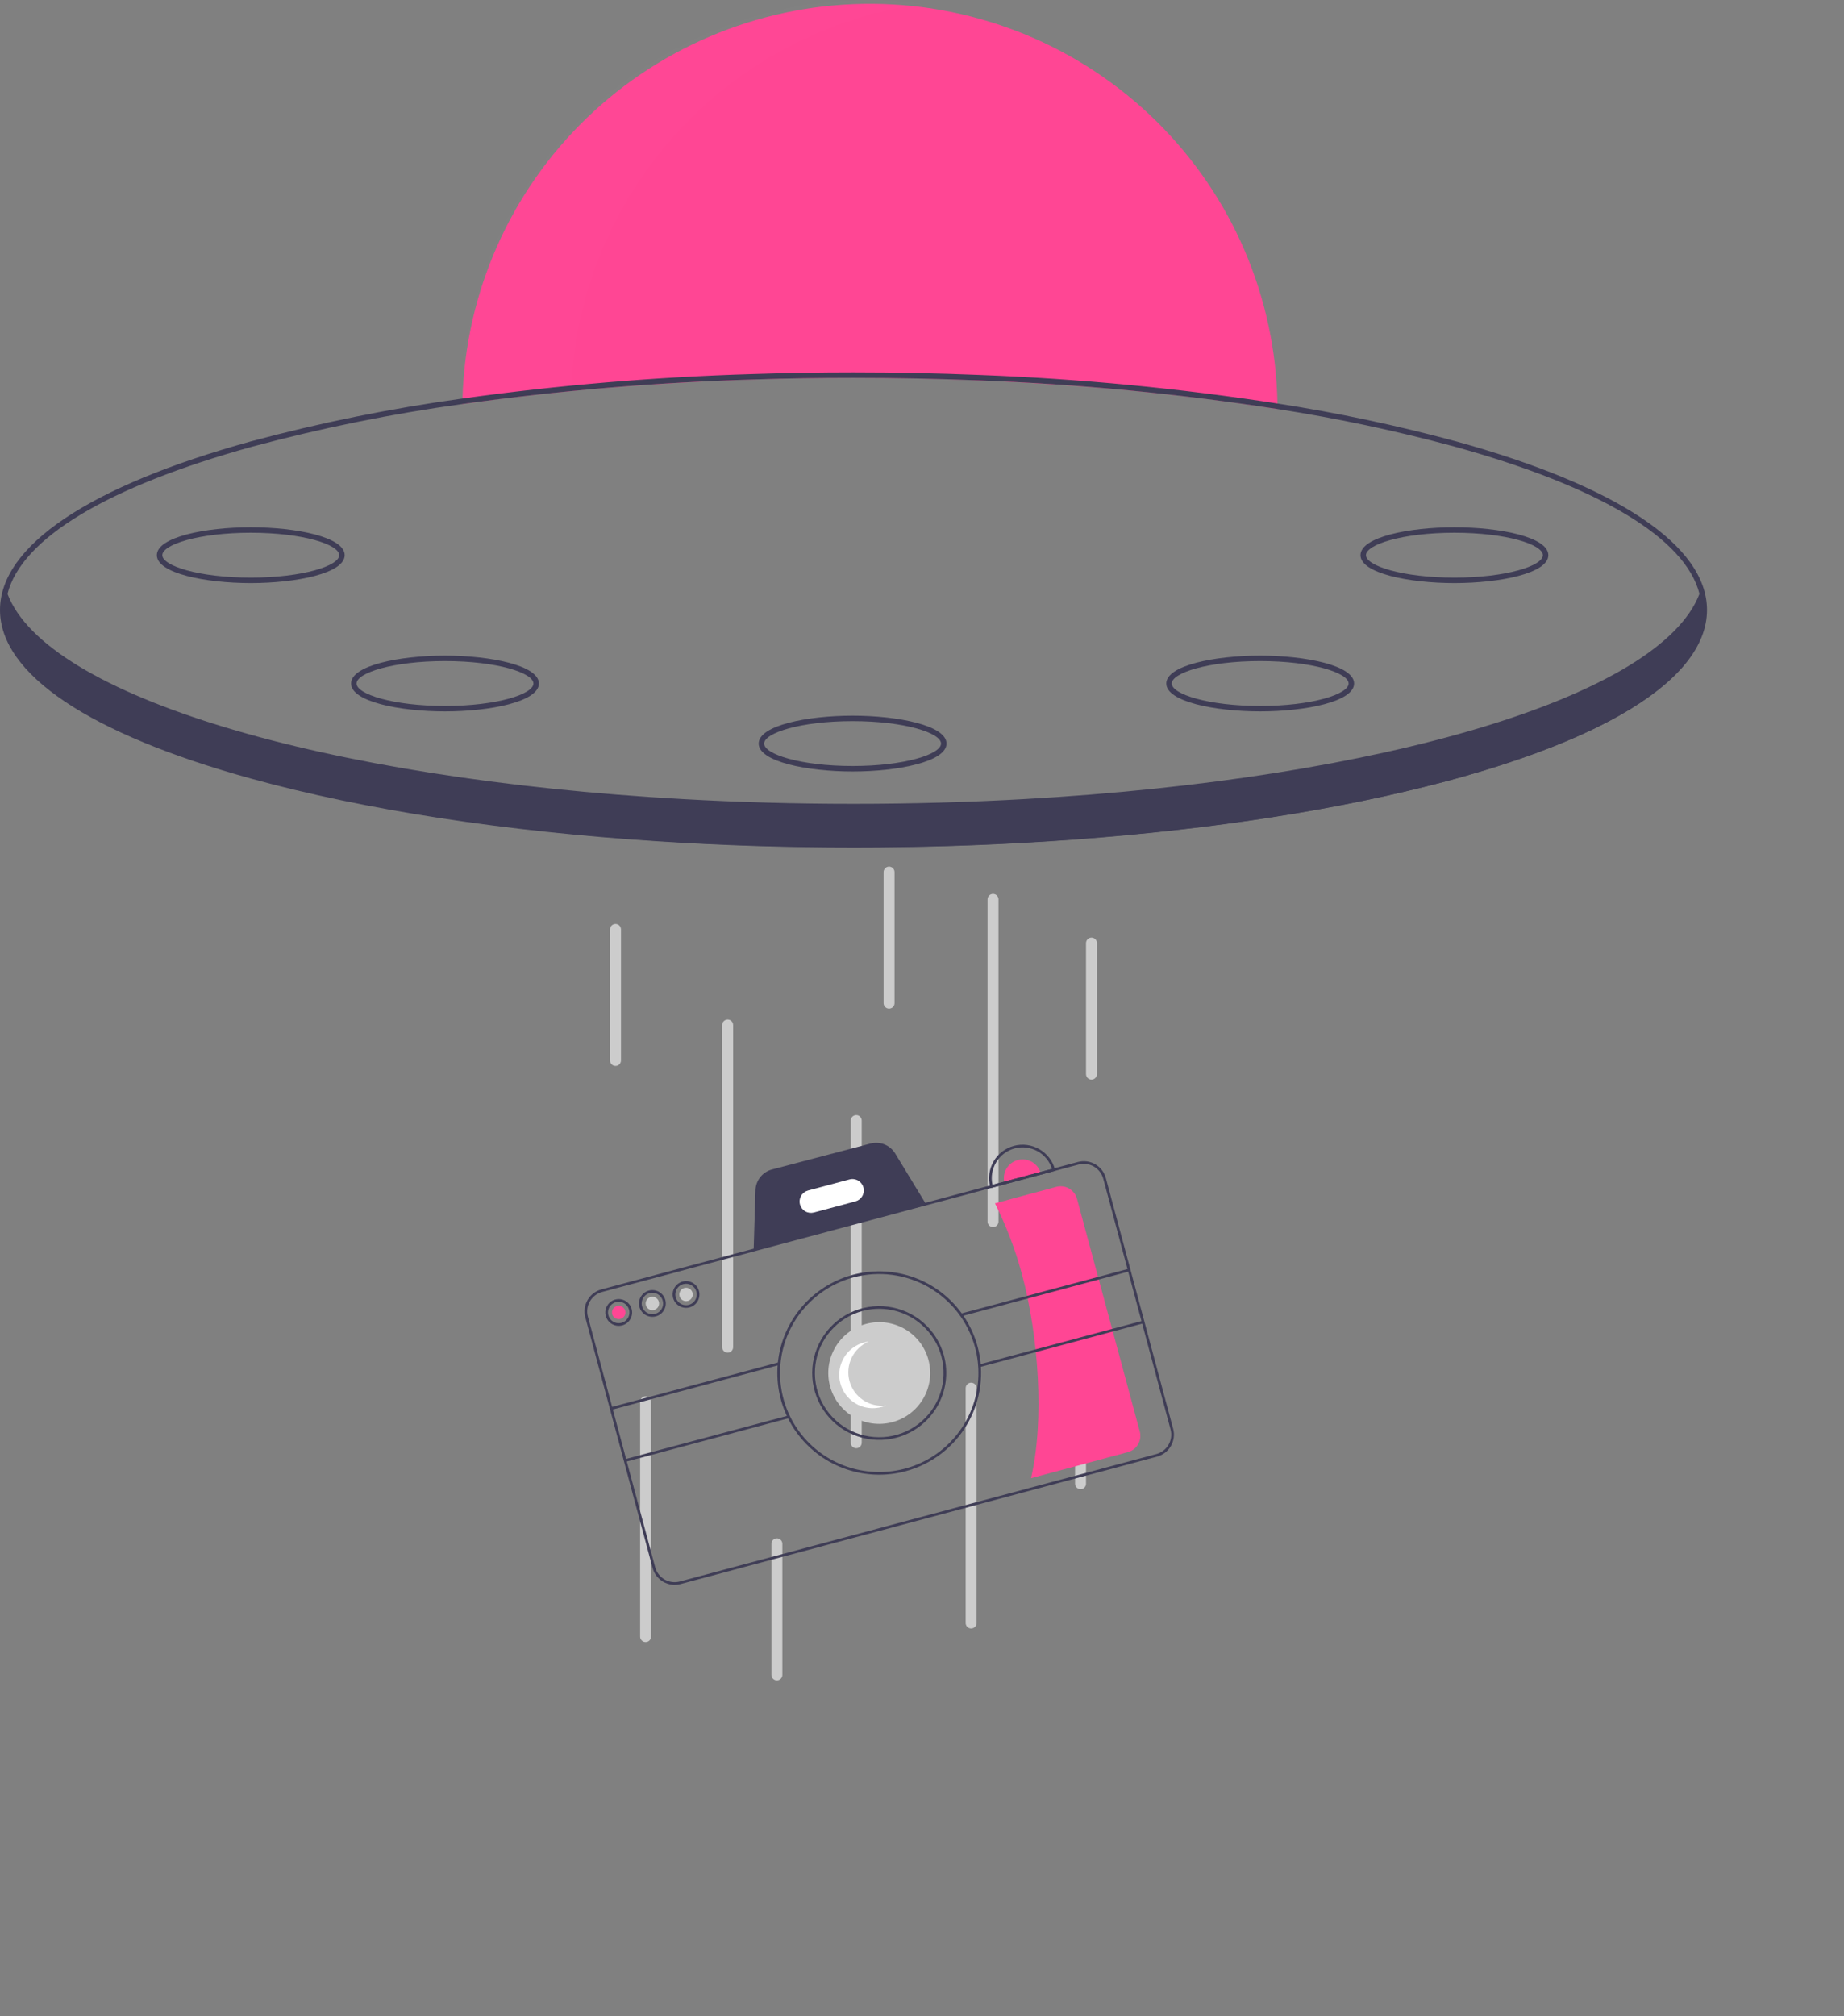 <svg width="183" height="200" viewBox="0 0 183 200" fill="none" xmlns="http://www.w3.org/2000/svg">
	<rect x="0" y="0" width="183" height="200" fill="#808080" stroke="none"/>
	<g clip-path="url(#clip0)">
	<path d="M126.781 40.575C114.124 38.56 99.712 37.485 84.701 37.485C70.965 37.485 57.73 38.384 45.885 40.08C45.888 39.898 45.891 39.717 45.899 39.535C46.213 29.002 50.644 19.008 58.246 11.691C65.847 4.374 76.016 0.314 86.578 0.378C97.141 0.443 107.259 4.626 114.77 12.036C122.282 19.445 126.59 29.491 126.775 40.028C126.778 40.212 126.781 40.394 126.781 40.575Z" fill="#FF4694"/>
	<g opacity="0.1">
	<path opacity="0.1" d="M91.638 0.363C86.02 -0.394 80.306 0.035 74.865 1.623C69.424 3.21 64.378 5.92 60.054 9.578C55.73 13.236 52.225 17.759 49.766 22.855C47.306 27.95 45.947 33.505 45.777 39.158C45.769 39.339 45.766 39.521 45.763 39.702C49.282 39.199 52.926 38.767 56.667 38.407C57.125 28.988 60.873 20.027 67.26 13.078C73.648 6.129 82.273 1.631 91.638 0.363Z" fill="white"/>
	</g>
	<path d="M144.476 43.777C138.65 42.201 132.741 40.95 126.775 40.028C116.998 38.517 107.142 37.572 97.255 37.198C93.136 37.03 88.942 36.943 84.702 36.943C81.341 36.943 78.007 36.998 74.719 37.106C65.075 37.39 55.454 38.201 45.899 39.535C38.826 40.507 31.821 41.924 24.927 43.777C8.853 48.211 0 54.154 0 60.508C0 66.862 8.853 72.805 24.927 77.239C36.232 80.359 50.169 82.486 65.356 83.46C71.624 83.867 78.105 84.073 84.702 84.073C91.32 84.073 97.822 83.864 104.11 83.458C117.931 82.567 130.717 80.722 141.419 78.041C141.476 78.024 141.53 78.011 141.587 77.997C142.31 77.819 143.021 77.632 143.724 77.445C143.976 77.374 144.226 77.307 144.476 77.239C144.49 77.233 144.504 77.229 144.519 77.225C144.758 77.16 144.994 77.093 145.231 77.028C145.703 76.892 146.17 76.76 146.629 76.621C146.65 76.616 146.669 76.611 146.688 76.605C147.087 76.486 147.479 76.367 147.867 76.248C148.184 76.147 148.499 76.05 148.811 75.95C149.04 75.876 149.265 75.803 149.487 75.73C149.65 75.676 149.81 75.625 149.968 75.57C150.182 75.5 150.397 75.427 150.609 75.354C150.698 75.324 150.788 75.294 150.875 75.262C151.078 75.194 151.276 75.124 151.475 75.053C151.689 74.977 151.904 74.899 152.115 74.823C152.292 74.761 152.468 74.696 152.642 74.631C152.789 74.574 152.932 74.519 153.079 74.465C153.478 74.316 153.869 74.162 154.255 74.01C154.447 73.932 154.64 73.856 154.83 73.777C155.017 73.701 155.207 73.623 155.392 73.544C155.696 73.417 155.995 73.29 156.288 73.162C156.429 73.097 156.573 73.035 156.711 72.976C156.817 72.927 156.921 72.881 157.026 72.832C157.102 72.8 157.178 72.764 157.252 72.729C157.526 72.605 157.797 72.477 158.063 72.35C159.084 71.862 160.037 71.364 160.922 70.855C166.474 67.683 169.403 64.165 169.403 60.508C169.403 54.154 160.55 48.211 144.476 43.777ZM144.329 76.719C133.011 79.842 119.036 81.968 103.808 82.935C97.616 83.328 91.214 83.531 84.702 83.531C78.21 83.531 71.831 83.331 65.657 82.938C50.406 81.974 36.408 79.847 25.074 76.719C9.255 72.353 0.543 66.597 0.543 60.508C0.544 59.97 0.611 59.434 0.744 58.913C2.128 53.42 10.645 48.279 25.074 44.297C31.916 42.458 38.867 41.05 45.885 40.08C55.498 38.738 65.177 37.924 74.879 37.642C78.115 37.536 81.39 37.484 84.702 37.485C88.885 37.485 93.022 37.569 97.089 37.732C107.033 38.102 116.948 39.052 126.781 40.576C132.695 41.493 138.553 42.735 144.329 44.297C158.756 48.279 167.269 53.417 168.657 58.907C168.791 59.43 168.86 59.968 168.86 60.508C168.86 66.597 160.148 72.353 144.329 76.719Z" fill="#3F3D56"/>
	<path d="M169.248 60.755C169.248 64.373 166.259 67.797 160.922 70.855C160.034 71.364 159.079 71.863 158.063 72.35C157.797 72.478 157.526 72.605 157.252 72.729C157.178 72.765 157.102 72.8 157.026 72.832C156.92 72.881 156.817 72.927 156.711 72.976C156.573 73.035 156.429 73.098 156.288 73.163C155.995 73.29 155.696 73.417 155.392 73.545C155.207 73.623 155.017 73.702 154.83 73.778C154.64 73.856 154.447 73.932 154.255 74.01C153.869 74.162 153.478 74.317 153.079 74.466C152.932 74.52 152.788 74.574 152.642 74.631C152.468 74.696 152.292 74.761 152.115 74.823C151.903 74.899 151.689 74.978 151.475 75.053C151.276 75.124 151.078 75.194 150.875 75.262C150.788 75.294 150.698 75.324 150.609 75.354C150.397 75.427 150.182 75.5 149.968 75.571C149.81 75.625 149.65 75.676 149.487 75.731C149.265 75.804 149.039 75.877 148.811 75.95C148.499 76.05 148.184 76.148 147.867 76.248C147.478 76.367 147.087 76.486 146.688 76.605C146.669 76.611 146.65 76.616 146.629 76.622C146.17 76.76 145.703 76.892 145.23 77.028C144.994 77.093 144.758 77.161 144.519 77.226C144.504 77.229 144.49 77.233 144.476 77.239C144.226 77.307 143.976 77.375 143.724 77.445C143.023 77.629 142.309 77.816 141.587 77.998C141.53 78.011 141.476 78.025 141.419 78.041C131.008 80.636 118.235 82.526 104.099 83.439C97.906 83.837 91.45 84.049 84.818 84.049C78.126 84.049 71.616 83.835 65.375 83.428C28.117 81.004 0.388 71.773 0.388 60.755C0.391 60.084 0.494 59.418 0.692 58.778C0.708 58.824 0.725 58.867 0.744 58.913C4.618 69.065 32.111 77.269 67.783 79.271C73.248 79.579 78.908 79.739 84.701 79.739C90.519 79.739 96.201 79.577 101.688 79.268C137.33 77.258 164.796 69.051 168.656 58.907C168.722 58.745 168.779 58.582 168.827 58.42C169.103 59.168 169.245 59.958 169.248 60.755Z" fill="#3F3D56"/>
	<path d="M24.887 57.839C20.368 57.839 15.566 56.87 15.566 55.072C15.566 53.275 20.368 52.305 24.887 52.305C29.405 52.305 34.206 53.275 34.206 55.072C34.206 56.87 29.405 57.839 24.887 57.839ZM24.887 52.846C19.714 52.846 16.109 54.019 16.109 55.072C16.109 56.125 19.714 57.298 24.887 57.298C30.059 57.298 33.664 56.125 33.664 55.072C33.664 54.019 30.059 52.846 24.887 52.846Z" fill="#3F3D56"/>
	<path d="M44.161 70.569C39.643 70.569 34.841 69.599 34.841 67.802C34.841 66.004 39.643 65.035 44.161 65.035C48.679 65.035 53.481 66.004 53.481 67.802C53.481 69.599 48.679 70.569 44.161 70.569ZM44.161 65.576C38.989 65.576 35.384 66.749 35.384 67.802C35.384 68.855 38.989 70.028 44.161 70.028C49.334 70.028 52.938 68.855 52.938 67.802C52.938 66.749 49.334 65.576 44.161 65.576Z" fill="#3F3D56"/>
	<path d="M144.337 57.839C139.819 57.839 135.017 56.87 135.017 55.072C135.017 53.275 139.819 52.305 144.337 52.305C148.855 52.305 153.657 53.275 153.657 55.072C153.657 56.87 148.855 57.839 144.337 57.839ZM144.337 52.846C139.165 52.846 135.56 54.019 135.56 55.072C135.56 56.125 139.165 57.298 144.337 57.298C149.51 57.298 153.114 56.125 153.114 55.072C153.114 54.019 149.51 52.846 144.337 52.846Z" fill="#3F3D56"/>
	<path d="M125.062 70.569C120.544 70.569 115.742 69.599 115.742 67.802C115.742 66.004 120.544 65.035 125.062 65.035C129.58 65.035 134.382 66.004 134.382 67.802C134.382 69.599 129.58 70.569 125.062 70.569ZM125.062 65.576C119.89 65.576 116.285 66.749 116.285 67.802C116.285 68.855 119.89 70.028 125.062 70.028C130.235 70.028 133.839 68.855 133.839 67.802C133.839 66.749 130.235 65.576 125.062 65.576Z" fill="#3F3D56"/>
	<path d="M84.612 76.528C80.093 76.528 75.291 75.558 75.291 73.761C75.291 71.963 80.093 70.994 84.612 70.994C89.13 70.994 93.932 71.963 93.932 73.761C93.932 75.558 89.13 76.528 84.612 76.528ZM84.612 71.535C79.439 71.535 75.835 72.708 75.835 73.761C75.835 74.814 79.439 75.987 84.612 75.987C89.784 75.987 93.389 74.814 93.389 73.761C93.389 72.708 89.784 71.535 84.612 71.535Z" fill="#3F3D56"/>
	<path d="M72.213 134.181C72.069 134.181 71.931 134.124 71.829 134.023C71.728 133.921 71.67 133.783 71.67 133.64V101.678C71.67 101.535 71.728 101.397 71.829 101.295C71.931 101.194 72.069 101.137 72.213 101.137C72.357 101.137 72.496 101.194 72.597 101.295C72.699 101.397 72.756 101.535 72.756 101.678V133.64C72.756 133.783 72.699 133.921 72.597 134.023C72.496 134.124 72.357 134.181 72.213 134.181Z" fill="#CCCCCC"/>
	<path d="M64.069 162.892C63.925 162.892 63.787 162.835 63.685 162.734C63.584 162.632 63.526 162.494 63.526 162.351V139.057C63.526 138.913 63.584 138.775 63.685 138.674C63.787 138.572 63.925 138.515 64.069 138.515C64.213 138.515 64.351 138.572 64.453 138.674C64.555 138.775 64.612 138.913 64.612 139.057V162.351C64.612 162.494 64.555 162.632 64.453 162.734C64.351 162.835 64.213 162.892 64.069 162.892Z" fill="#CCCCCC"/>
	<path d="M84.973 143.661C84.829 143.661 84.691 143.604 84.589 143.503C84.487 143.401 84.43 143.263 84.43 143.12V111.158C84.43 111.015 84.487 110.877 84.589 110.775C84.691 110.674 84.829 110.617 84.973 110.617C85.117 110.617 85.255 110.674 85.357 110.775C85.459 110.877 85.516 111.015 85.516 111.158V143.12C85.516 143.263 85.459 143.401 85.357 143.503C85.255 143.604 85.117 143.661 84.973 143.661Z" fill="#CCCCCC"/>
	<path d="M77.1 166.684C76.956 166.684 76.818 166.627 76.716 166.526C76.614 166.424 76.557 166.286 76.557 166.143V153.141C76.557 152.998 76.614 152.86 76.716 152.758C76.818 152.657 76.956 152.6 77.1 152.6C77.244 152.6 77.382 152.657 77.484 152.758C77.586 152.86 77.643 152.998 77.643 153.141V166.143C77.643 166.286 77.586 166.424 77.484 166.526C77.382 166.627 77.244 166.684 77.1 166.684Z" fill="#CCCCCC"/>
	<path d="M88.231 100.053C88.087 100.053 87.949 99.996 87.847 99.895C87.745 99.793 87.688 99.655 87.688 99.512V86.51C87.688 86.367 87.745 86.229 87.847 86.127C87.949 86.026 88.087 85.969 88.231 85.969C88.375 85.969 88.513 86.026 88.615 86.127C88.717 86.229 88.774 86.367 88.774 86.51V99.512C88.774 99.655 88.717 99.793 88.615 99.895C88.513 99.996 88.375 100.053 88.231 100.053Z" fill="#CCCCCC"/>
	<path d="M61.083 105.741C60.939 105.741 60.801 105.684 60.699 105.583C60.597 105.481 60.54 105.343 60.54 105.2V92.198C60.54 92.055 60.597 91.917 60.699 91.815C60.801 91.714 60.939 91.657 61.083 91.657C61.227 91.657 61.365 91.714 61.467 91.815C61.569 91.917 61.626 92.055 61.626 92.198V105.2C61.626 105.343 61.569 105.481 61.467 105.583C61.365 105.684 61.227 105.741 61.083 105.741Z" fill="#CCCCCC"/>
	<path d="M108.32 107.096C108.176 107.096 108.038 107.039 107.936 106.937C107.835 106.836 107.777 106.698 107.777 106.554V93.553C107.777 93.409 107.835 93.272 107.936 93.17C108.038 93.068 108.176 93.011 108.32 93.011C108.464 93.011 108.602 93.068 108.704 93.17C108.806 93.272 108.863 93.409 108.863 93.553V106.554C108.863 106.698 108.806 106.836 108.704 106.937C108.602 107.039 108.464 107.096 108.32 107.096Z" fill="#CCCCCC"/>
	<path d="M107.234 147.724C107.09 147.724 106.952 147.667 106.85 147.566C106.749 147.464 106.691 147.326 106.691 147.183V131.473C106.691 131.329 106.749 131.191 106.85 131.09C106.952 130.988 107.09 130.931 107.234 130.931C107.378 130.931 107.516 130.988 107.618 131.09C107.72 131.191 107.777 131.329 107.777 131.473V147.183C107.777 147.326 107.72 147.464 107.618 147.566C107.516 147.667 107.378 147.724 107.234 147.724Z" fill="#CCCCCC"/>
	<path d="M96.375 161.538C96.231 161.538 96.093 161.481 95.991 161.38C95.889 161.278 95.832 161.14 95.832 160.997V137.703C95.832 137.559 95.889 137.421 95.991 137.32C96.093 137.218 96.231 137.161 96.375 137.161C96.519 137.161 96.657 137.218 96.759 137.32C96.861 137.421 96.918 137.559 96.918 137.703V160.997C96.918 161.14 96.861 161.278 96.759 161.38C96.657 161.481 96.519 161.538 96.375 161.538Z" fill="#CCCCCC"/>
	<path d="M98.547 121.722C98.403 121.722 98.265 121.665 98.163 121.563C98.061 121.462 98.004 121.324 98.004 121.18V89.219C98.004 89.075 98.061 88.938 98.163 88.836C98.265 88.734 98.403 88.677 98.547 88.677C98.691 88.677 98.829 88.734 98.931 88.836C99.033 88.938 99.09 89.075 99.09 89.219V121.18C99.09 121.324 99.033 121.462 98.931 121.563C98.829 121.665 98.691 121.722 98.547 121.722Z" fill="#CCCCCC"/>
	<path d="M106.881 118.914L113.113 141.998C113.229 142.427 113.169 142.884 112.947 143.268C112.725 143.653 112.359 143.934 111.93 144.05L102.319 146.635C103.669 140.86 103.066 132.499 101.411 126.372C100.759 123.954 99.865 121.608 98.742 119.369L104.824 117.733C105.254 117.618 105.712 117.678 106.097 117.899C106.483 118.121 106.765 118.485 106.881 118.914Z" fill="#FF4694"/>
	<path d="M91.944 119.524L74.791 124.038L74.972 118.062C74.989 117.592 75.155 117.139 75.448 116.77C75.74 116.401 76.144 116.136 76.598 116.012L76.606 116.01L86.397 113.434C86.855 113.315 87.338 113.347 87.777 113.523C88.215 113.7 88.585 114.012 88.833 114.414L91.944 119.524Z" fill="#3F3D56"/>
	<path d="M101.002 115.074C100.525 115.202 100.118 115.513 99.871 115.94C99.624 116.367 99.557 116.874 99.685 117.35L103.283 116.388C103.155 115.912 102.843 115.506 102.415 115.26C101.987 115.013 101.479 114.947 101.002 115.074Z" fill="#FF4694"/>
	<path d="M114.826 144.496L67.536 157.138C66.956 157.293 66.339 157.211 65.82 156.912C65.301 156.613 64.922 156.12 64.766 155.543L58.086 130.67C57.931 130.092 58.013 129.476 58.313 128.958C58.612 128.44 59.106 128.062 59.685 127.906L106.975 115.264C107.554 115.11 108.171 115.191 108.691 115.49C109.21 115.789 109.589 116.282 109.745 116.859L116.425 141.732C116.579 142.31 116.498 142.926 116.198 143.444C115.898 143.962 115.405 144.341 114.826 144.496ZM59.754 128.163C59.243 128.3 58.808 128.634 58.543 129.091C58.279 129.548 58.206 130.091 58.343 130.601L65.023 155.474C65.16 155.984 65.495 156.418 65.953 156.682C66.411 156.946 66.956 157.018 67.467 156.882L114.757 144.24C115.268 144.102 115.703 143.769 115.968 143.312C116.232 142.854 116.304 142.311 116.168 141.801L109.488 116.928C109.35 116.418 109.016 115.984 108.558 115.72C108.099 115.456 107.555 115.384 107.044 115.52L59.754 128.163Z" fill="#3F3D56"/>
	<path d="M84.887 119.176L80.775 120.276C80.485 120.353 80.177 120.313 79.917 120.163C79.657 120.013 79.468 119.767 79.39 119.478C79.312 119.189 79.353 118.881 79.503 118.622C79.653 118.363 79.9 118.174 80.189 118.096L84.302 116.997C84.591 116.919 84.9 116.96 85.16 117.11C85.419 117.259 85.609 117.506 85.687 117.795C85.764 118.084 85.724 118.392 85.574 118.651C85.424 118.91 85.177 119.099 84.887 119.176Z" fill="white"/>
	<path d="M89.872 145.945C87.941 146.461 85.899 146.395 84.005 145.753C82.112 145.112 80.451 143.925 79.234 142.342C78.016 140.759 77.297 138.852 77.166 136.861C77.035 134.87 77.499 132.885 78.499 131.157C79.499 129.429 80.99 128.036 82.783 127.154C84.577 126.271 86.593 125.939 88.575 126.2C90.558 126.46 92.418 127.301 93.922 128.617C95.425 129.932 96.504 131.663 97.022 133.59C97.713 136.174 97.348 138.926 96.008 141.243C94.667 143.559 92.461 145.25 89.872 145.945ZM84.707 126.713C82.827 127.216 81.138 128.264 79.854 129.725C78.57 131.185 77.749 132.993 77.495 134.919C77.241 136.845 77.565 138.803 78.426 140.545C79.287 142.288 80.647 143.736 82.333 144.707C84.019 145.679 85.956 146.129 87.899 146.002C89.842 145.875 91.704 145.176 93.249 143.994C94.793 142.811 95.952 141.198 96.578 139.358C97.204 137.519 97.269 135.535 96.765 133.659C96.086 131.144 94.436 129.001 92.175 127.699C89.915 126.397 87.229 126.042 84.707 126.713Z" fill="#3F3D56"/>
	<path d="M88.977 142.612C87.706 142.951 86.363 142.908 85.117 142.486C83.871 142.064 82.779 141.283 81.978 140.241C81.177 139.2 80.704 137.945 80.618 136.635C80.532 135.325 80.837 134.02 81.495 132.883C82.152 131.746 83.133 130.829 84.313 130.249C85.493 129.668 86.819 129.45 88.124 129.621C89.428 129.793 90.652 130.346 91.641 131.211C92.63 132.077 93.34 133.216 93.681 134.483C94.135 136.184 93.895 137.994 93.013 139.518C92.132 141.042 90.68 142.154 88.977 142.612ZM85.603 130.047C84.383 130.373 83.287 131.053 82.454 132C81.621 132.948 81.089 134.12 80.924 135.37C80.759 136.619 80.969 137.889 81.528 139.019C82.087 140.149 82.969 141.089 84.062 141.719C85.156 142.349 86.413 142.641 87.673 142.559C88.933 142.476 90.141 142.023 91.143 141.256C92.145 140.489 92.896 139.442 93.302 138.249C93.708 137.056 93.751 135.769 93.424 134.552C92.984 132.921 91.913 131.531 90.447 130.686C88.981 129.842 87.238 129.612 85.603 130.047Z" fill="#3F3D56"/>
	<path d="M88.564 141.073C91.261 140.352 92.861 137.586 92.139 134.895C91.416 132.205 88.644 130.608 85.947 131.329C83.25 132.05 81.65 134.816 82.372 137.506C83.095 140.197 85.867 141.794 88.564 141.073Z" fill="#CCCCCC"/>
	<path d="M84.299 136.991C84.092 136.219 84.171 135.398 84.522 134.679C84.873 133.961 85.473 133.393 86.21 133.079C85.737 133.137 85.282 133.294 84.876 133.542C84.469 133.79 84.121 134.122 83.854 134.516C83.588 134.91 83.409 135.356 83.33 135.825C83.251 136.293 83.274 136.774 83.397 137.233C83.521 137.692 83.741 138.119 84.044 138.486C84.348 138.852 84.726 139.149 85.154 139.357C85.583 139.565 86.051 139.679 86.527 139.691C87.003 139.703 87.477 139.613 87.915 139.426C87.119 139.523 86.315 139.33 85.651 138.883C84.987 138.435 84.507 137.764 84.299 136.991Z" fill="white"/>
	<path d="M104.731 116.139L98.305 117.856L98.271 117.728C98.043 116.878 98.162 115.972 98.603 115.21C99.044 114.448 99.771 113.892 100.623 113.664C101.475 113.436 102.383 113.556 103.147 113.996C103.911 114.436 104.468 115.16 104.696 116.011L104.731 116.139ZM98.496 117.531L104.402 115.952C104.165 115.201 103.647 114.571 102.956 114.193C102.264 113.815 101.453 113.717 100.692 113.921C99.93 114.124 99.277 114.613 98.868 115.286C98.459 115.958 98.326 116.763 98.496 117.531Z" fill="#3F3D56"/>
	<path d="M61.746 131.478C61.492 131.545 61.223 131.537 60.974 131.452C60.725 131.368 60.507 131.212 60.346 131.003C60.186 130.795 60.092 130.544 60.074 130.282C60.057 130.02 60.118 129.759 60.25 129.532C60.381 129.304 60.577 129.121 60.813 129.005C61.049 128.889 61.315 128.845 61.575 128.879C61.836 128.914 62.081 129.024 62.279 129.197C62.477 129.371 62.619 129.598 62.687 129.852C62.778 130.192 62.73 130.554 62.553 130.859C62.377 131.164 62.087 131.386 61.746 131.478ZM61.126 129.17C60.923 129.224 60.74 129.337 60.602 129.495C60.463 129.653 60.374 129.849 60.347 130.057C60.319 130.265 60.354 130.477 60.447 130.665C60.54 130.853 60.687 131.01 60.87 131.115C61.052 131.22 61.261 131.269 61.471 131.255C61.681 131.241 61.883 131.166 62.05 131.038C62.217 130.91 62.342 130.736 62.41 130.537C62.477 130.338 62.484 130.123 62.43 129.921C62.356 129.649 62.178 129.417 61.934 129.276C61.689 129.135 61.399 129.097 61.126 129.17Z" fill="#3F3D56"/>
	<path d="M61.574 130.836C61.929 130.742 62.139 130.378 62.044 130.024C61.949 129.67 61.584 129.459 61.229 129.554C60.875 129.649 60.664 130.013 60.759 130.367C60.854 130.721 61.219 130.931 61.574 130.836Z" fill="#FF4694"/>
	<path d="M64.915 129.943C65.27 129.848 65.481 129.485 65.385 129.131C65.29 128.776 64.926 128.566 64.571 128.661C64.216 128.756 64.005 129.12 64.1 129.474C64.195 129.828 64.56 130.038 64.915 129.943Z" fill="#CCCCCC"/>
	<path d="M68.256 129.05C68.611 128.955 68.821 128.592 68.726 128.237C68.631 127.883 68.266 127.673 67.912 127.768C67.557 127.863 67.346 128.227 67.441 128.581C67.536 128.935 67.901 129.145 68.256 129.05Z" fill="#CCCCCC"/>
	<path d="M65.087 130.584C64.833 130.652 64.564 130.644 64.315 130.559C64.066 130.475 63.847 130.319 63.687 130.11C63.527 129.902 63.432 129.651 63.415 129.389C63.398 129.127 63.459 128.866 63.59 128.639C63.722 128.411 63.918 128.228 64.154 128.112C64.39 127.996 64.655 127.952 64.916 127.986C65.177 128.021 65.422 128.131 65.62 128.304C65.818 128.477 65.96 128.705 66.028 128.959C66.119 129.299 66.071 129.661 65.894 129.966C65.718 130.27 65.428 130.493 65.087 130.584ZM64.467 128.277C64.264 128.331 64.081 128.444 63.943 128.602C63.804 128.76 63.715 128.956 63.688 129.164C63.66 129.372 63.695 129.584 63.788 129.772C63.881 129.96 64.028 130.117 64.21 130.222C64.393 130.327 64.602 130.376 64.812 130.362C65.022 130.348 65.224 130.273 65.391 130.145C65.558 130.017 65.683 129.843 65.751 129.644C65.818 129.445 65.825 129.23 65.771 129.028C65.697 128.756 65.519 128.524 65.275 128.383C65.03 128.242 64.74 128.204 64.467 128.277Z" fill="#3F3D56"/>
	<path d="M68.428 129.691C68.174 129.759 67.906 129.751 67.656 129.666C67.407 129.582 67.189 129.426 67.028 129.217C66.868 129.009 66.774 128.758 66.756 128.496C66.739 128.234 66.8 127.973 66.932 127.746C67.063 127.518 67.26 127.335 67.496 127.219C67.731 127.103 67.997 127.059 68.258 127.093C68.519 127.128 68.763 127.238 68.961 127.411C69.159 127.584 69.301 127.812 69.369 128.066C69.46 128.406 69.412 128.768 69.236 129.073C69.059 129.377 68.769 129.6 68.428 129.691ZM67.808 127.384C67.605 127.438 67.423 127.551 67.284 127.709C67.145 127.867 67.056 128.062 67.029 128.271C67.001 128.479 67.036 128.691 67.129 128.879C67.222 129.067 67.37 129.224 67.552 129.329C67.734 129.434 67.944 129.483 68.154 129.469C68.364 129.455 68.565 129.38 68.732 129.252C68.899 129.124 69.024 128.949 69.092 128.751C69.159 128.552 69.166 128.337 69.112 128.134C69.039 127.863 68.86 127.631 68.616 127.49C68.371 127.349 68.081 127.311 67.808 127.384Z" fill="#3F3D56"/>
	<path d="M77.326 135.128L60.62 139.594L60.689 139.851L77.395 135.385L77.326 135.128Z" fill="#3F3D56"/>
	<path d="M78.297 140.4L62.006 144.755L62.075 145.011L78.366 140.656L78.297 140.4Z" fill="#3F3D56"/>
	<path d="M112.022 125.852L95.316 130.318L95.385 130.575L112.091 126.109L112.022 125.852Z" fill="#3F3D56"/>
	<path d="M113.379 131.021L97.088 135.376L97.157 135.632L113.448 131.277L113.379 131.021Z" fill="#3F3D56"/>
	</g>
	<defs>
		<clipPath id="clip0">
		<rect width="182.578" height="200" fill="white"/>
		</clipPath>
	</defs>
</svg>